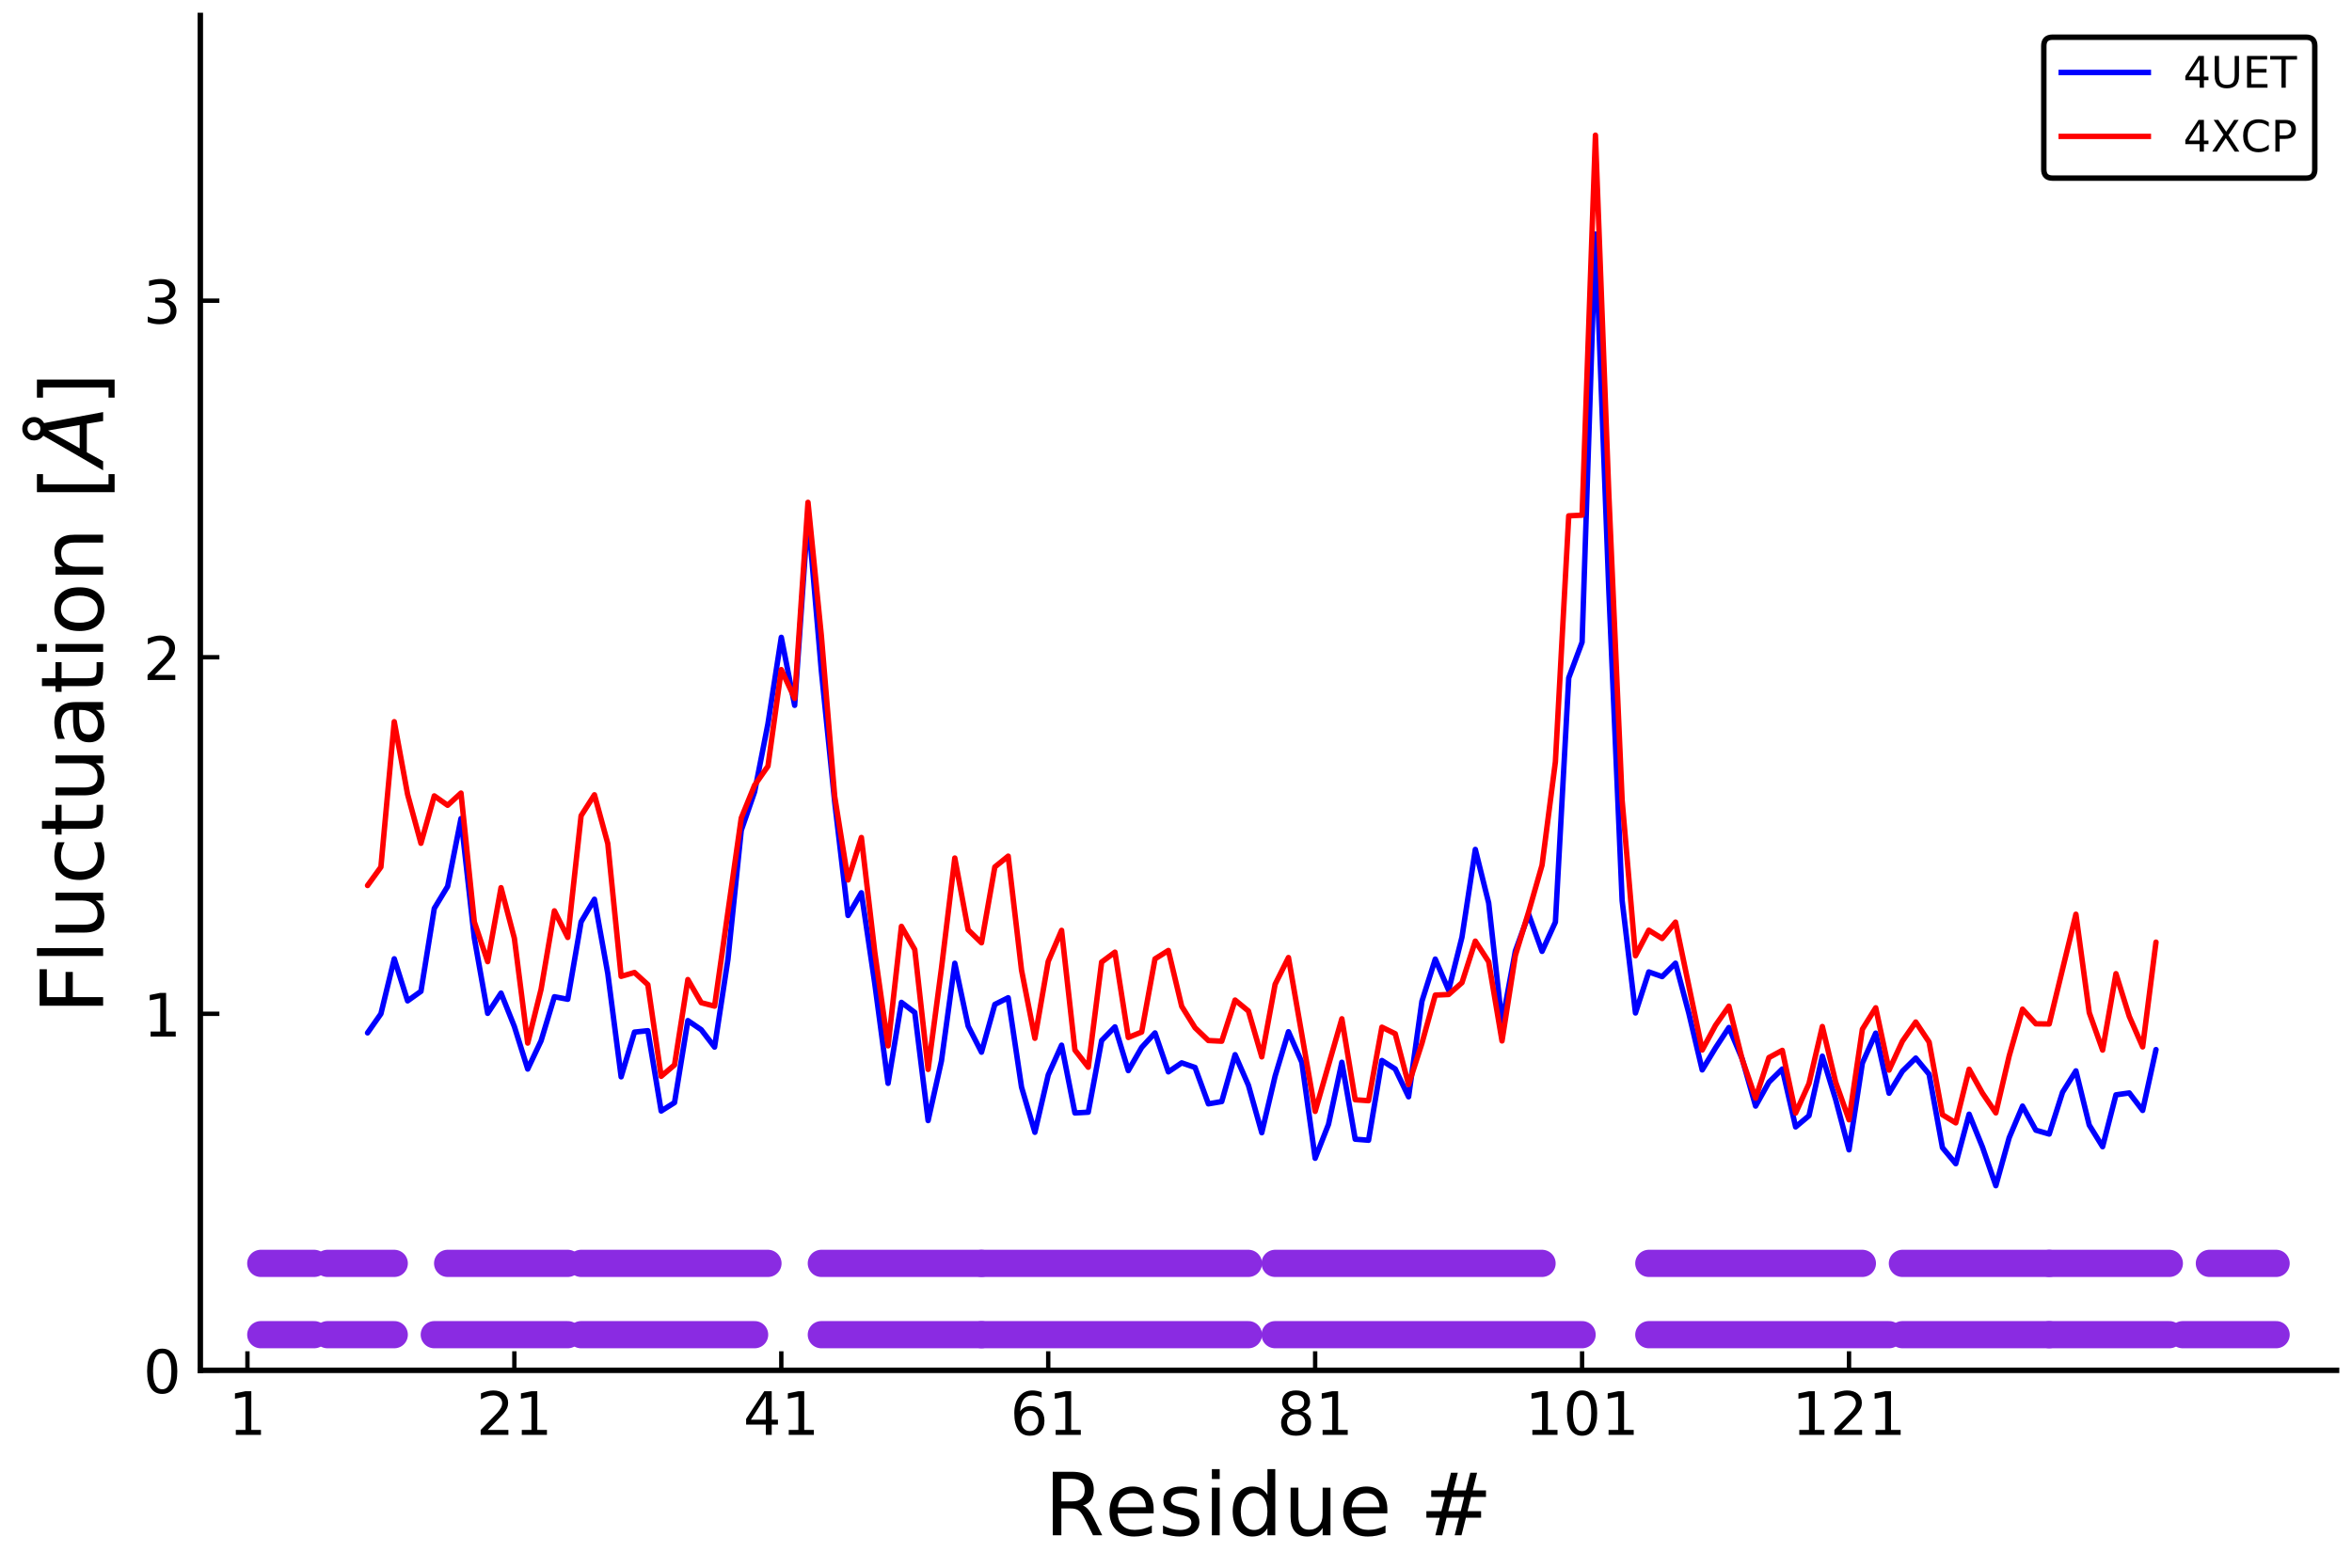 <?xml version="1.0" encoding="utf-8" standalone="no"?>
<!DOCTYPE svg PUBLIC "-//W3C//DTD SVG 1.1//EN"
  "http://www.w3.org/Graphics/SVG/1.1/DTD/svg11.dtd">
<!-- Created with matplotlib (http://matplotlib.org/) -->
<svg height="288pt" version="1.1" viewBox="0 0 432 288" width="432pt" xmlns="http://www.w3.org/2000/svg" xmlns:xlink="http://www.w3.org/1999/xlink">
 <defs>
  <style type="text/css">
*{stroke-linecap:butt;stroke-linejoin:round;}
  </style>
 </defs>
 <g id="figure_1">
  <g id="patch_1">
   <path d="M 0 288 
L 432 288 
L 432 0 
L 0 0 
z
" style="fill:#ffffff;"/>
  </g>
  <g id="axes_1">
   <g id="patch_2">
    <path d="M 36.795 251.745 
L 429.165 251.745 
L 429.165 2.835 
L 36.795 2.835 
z
" style="fill:#ffffff;"/>
   </g>
   <g id="line2d_1">
    <path clip-path="url(#p3b26379d5f)" d="M 67.511 189.747 
L 69.962 186.249 
L 72.413 176.142 
L 74.865 183.871 
L 77.316 182.116 
L 79.768 166.886 
L 82.219 162.838 
L 84.67 150.38 
L 87.122 172.336 
L 89.573 186.164 
L 92.025 182.443 
L 94.476 188.588 
L 96.927 196.395 
L 99.379 191.208 
L 101.83 183.112 
L 104.282 183.577 
L 106.733 169.356 
L 109.184 165.203 
L 111.636 178.867 
L 114.087 197.823 
L 116.539 189.609 
L 118.99 189.347 
L 121.441 204.105 
L 123.893 202.559 
L 126.344 187.494 
L 128.796 189.164 
L 131.247 192.36 
L 133.698 176.286 
L 136.15 152.541 
L 138.601 145.474 
L 141.053 132.956 
L 143.504 117.085 
L 145.955 129.576 
L 148.407 94.512 
L 150.858 123.209 
L 153.31 147.334 
L 155.761 168.183 
L 158.212 164.011 
L 160.664 180.635 
L 163.115 199.022 
L 165.567 184.146 
L 168.018 186 
L 170.469 205.861 
L 172.921 194.889 
L 175.372 176.961 
L 177.824 188.496 
L 180.275 193.297 
L 182.726 184.52 
L 185.178 183.295 
L 187.629 199.716 
L 190.081 208.016 
L 192.532 197.476 
L 194.983 192.007 
L 197.435 204.459 
L 199.886 204.321 
L 202.338 191.155 
L 204.789 188.646 
L 207.24 196.684 
L 209.692 192.426 
L 212.143 189.76 
L 214.595 196.913 
L 217.046 195.256 
L 219.497 196.101 
L 221.949 202.789 
L 224.4 202.369 
L 226.852 193.756 
L 229.303 199.376 
L 231.754 208.094 
L 234.206 197.686 
L 236.657 189.537 
L 239.108 195.151 
L 241.56 212.784 
L 244.011 206.548 
L 246.463 195.151 
L 248.914 209.28 
L 251.365 209.476 
L 253.817 194.823 
L 256.268 196.376 
L 258.72 201.492 
L 261.171 183.937 
L 263.622 176.194 
L 266.074 181.913 
L 268.525 172.159 
L 270.977 156.046 
L 273.428 165.878 
L 275.879 187.919 
L 278.331 174.707 
L 280.782 167.98 
L 283.234 174.773 
L 285.685 169.395 
L 288.136 124.532 
L 290.588 117.975 
L 293.039 43.001 
L 295.491 108.288 
L 297.942 165.445 
L 300.393 186.092 
L 302.845 178.553 
L 305.296 179.411 
L 307.748 176.948 
L 310.199 186.17 
L 312.65 196.553 
L 315.102 192.498 
L 317.553 188.764 
L 320.005 194.568 
L 322.456 203.195 
L 324.907 198.799 
L 327.359 196.389 
L 329.81 207.027 
L 332.262 204.97 
L 334.713 194.031 
L 337.164 201.996 
L 339.616 211.238 
L 342.067 195.308 
L 344.519 189.799 
L 346.97 200.837 
L 349.421 196.795 
L 351.873 194.378 
L 354.324 197.345 
L 356.776 210.839 
L 359.227 213.786 
L 361.678 204.688 
L 364.13 210.741 
L 366.581 217.821 
L 369.033 209.011 
L 371.484 203.201 
L 373.935 207.629 
L 376.387 208.337 
L 378.838 200.653 
L 381.29 196.73 
L 383.741 206.693 
L 386.192 210.662 
L 388.644 201.131 
L 391.095 200.784 
L 393.547 204 
L 395.998 192.819 
L 395.998 192.819 
" style="fill:none;stroke:#0000ff;stroke-linecap:round;"/>
   </g>
   <g id="matplotlib.axis_1">
    <g id="xtick_1">
     <g id="line2d_2">
      <defs>
       <path d="M 0 0 
L 0 -3.5 
" id="mdeef7ecb71" style="stroke:#000000;stroke-width:0.8;"/>
      </defs>
      <g>
       <use style="stroke:#000000;stroke-width:0.8;" x="45.448" xlink:href="#mdeef7ecb71" y="251.745"/>
      </g>
     </g>
     <g id="text_1">
      <!-- 1 -->
      <defs>
       <path d="M 12.406 8.297 
L 28.516 8.297 
L 28.516 63.922 
L 10.984 60.406 
L 10.984 69.391 
L 28.422 72.906 
L 38.281 72.906 
L 38.281 8.297 
L 54.391 8.297 
L 54.391 0 
L 12.406 0 
z
" id="DejaVuSans-31"/>
      </defs>
      <g transform="translate(41.949 263.604)scale(0.11 -0.11)">
       <use xlink:href="#DejaVuSans-31"/>
      </g>
     </g>
    </g>
    <g id="xtick_2">
     <g id="line2d_3">
      <g>
       <use style="stroke:#000000;stroke-width:0.8;" x="94.476" xlink:href="#mdeef7ecb71" y="251.745"/>
      </g>
     </g>
     <g id="text_2">
      <!-- 21 -->
      <defs>
       <path d="M 19.188 8.297 
L 53.609 8.297 
L 53.609 0 
L 7.328 0 
L 7.328 8.297 
Q 12.938 14.109 22.625 23.891 
Q 32.328 33.688 34.812 36.531 
Q 39.547 41.844 41.422 45.531 
Q 43.312 49.219 43.312 52.781 
Q 43.312 58.594 39.234 62.25 
Q 35.156 65.922 28.609 65.922 
Q 23.969 65.922 18.812 64.312 
Q 13.672 62.703 7.812 59.422 
L 7.812 69.391 
Q 13.766 71.781 18.938 73 
Q 24.125 74.219 28.422 74.219 
Q 39.75 74.219 46.484 68.547 
Q 53.219 62.891 53.219 53.422 
Q 53.219 48.922 51.531 44.891 
Q 49.859 40.875 45.406 35.406 
Q 44.188 33.984 37.641 27.219 
Q 31.109 20.453 19.188 8.297 
z
" id="DejaVuSans-32"/>
      </defs>
      <g transform="translate(87.477 263.604)scale(0.11 -0.11)">
       <use xlink:href="#DejaVuSans-32"/>
       <use x="63.623" xlink:href="#DejaVuSans-31"/>
      </g>
     </g>
    </g>
    <g id="xtick_3">
     <g id="line2d_4">
      <g>
       <use style="stroke:#000000;stroke-width:0.8;" x="143.504" xlink:href="#mdeef7ecb71" y="251.745"/>
      </g>
     </g>
     <g id="text_3">
      <!-- 41 -->
      <defs>
       <path d="M 37.797 64.312 
L 12.891 25.391 
L 37.797 25.391 
z
M 35.203 72.906 
L 47.609 72.906 
L 47.609 25.391 
L 58.016 25.391 
L 58.016 17.188 
L 47.609 17.188 
L 47.609 0 
L 37.797 0 
L 37.797 17.188 
L 4.891 17.188 
L 4.891 26.703 
z
" id="DejaVuSans-34"/>
      </defs>
      <g transform="translate(136.505 263.604)scale(0.11 -0.11)">
       <use xlink:href="#DejaVuSans-34"/>
       <use x="63.623" xlink:href="#DejaVuSans-31"/>
      </g>
     </g>
    </g>
    <g id="xtick_4">
     <g id="line2d_5">
      <g>
       <use style="stroke:#000000;stroke-width:0.8;" x="192.532" xlink:href="#mdeef7ecb71" y="251.745"/>
      </g>
     </g>
     <g id="text_4">
      <!-- 61 -->
      <defs>
       <path d="M 33.016 40.375 
Q 26.375 40.375 22.484 35.828 
Q 18.609 31.297 18.609 23.391 
Q 18.609 15.531 22.484 10.953 
Q 26.375 6.391 33.016 6.391 
Q 39.656 6.391 43.531 10.953 
Q 47.406 15.531 47.406 23.391 
Q 47.406 31.297 43.531 35.828 
Q 39.656 40.375 33.016 40.375 
z
M 52.594 71.297 
L 52.594 62.312 
Q 48.875 64.062 45.094 64.984 
Q 41.312 65.922 37.594 65.922 
Q 27.828 65.922 22.672 59.328 
Q 17.531 52.734 16.797 39.406 
Q 19.672 43.656 24.016 45.922 
Q 28.375 48.188 33.594 48.188 
Q 44.578 48.188 50.953 41.516 
Q 57.328 34.859 57.328 23.391 
Q 57.328 12.156 50.688 5.359 
Q 44.047 -1.422 33.016 -1.422 
Q 20.359 -1.422 13.672 8.266 
Q 6.984 17.969 6.984 36.375 
Q 6.984 53.656 15.188 63.938 
Q 23.391 74.219 37.203 74.219 
Q 40.922 74.219 44.703 73.484 
Q 48.484 72.75 52.594 71.297 
z
" id="DejaVuSans-36"/>
      </defs>
      <g transform="translate(185.533 263.604)scale(0.11 -0.11)">
       <use xlink:href="#DejaVuSans-36"/>
       <use x="63.623" xlink:href="#DejaVuSans-31"/>
      </g>
     </g>
    </g>
    <g id="xtick_5">
     <g id="line2d_6">
      <g>
       <use style="stroke:#000000;stroke-width:0.8;" x="241.56" xlink:href="#mdeef7ecb71" y="251.745"/>
      </g>
     </g>
     <g id="text_5">
      <!-- 81 -->
      <defs>
       <path d="M 31.781 34.625 
Q 24.75 34.625 20.719 30.859 
Q 16.703 27.094 16.703 20.516 
Q 16.703 13.922 20.719 10.156 
Q 24.75 6.391 31.781 6.391 
Q 38.812 6.391 42.859 10.172 
Q 46.922 13.969 46.922 20.516 
Q 46.922 27.094 42.891 30.859 
Q 38.875 34.625 31.781 34.625 
z
M 21.922 38.812 
Q 15.578 40.375 12.031 44.719 
Q 8.5 49.078 8.5 55.328 
Q 8.5 64.062 14.719 69.141 
Q 20.953 74.219 31.781 74.219 
Q 42.672 74.219 48.875 69.141 
Q 55.078 64.062 55.078 55.328 
Q 55.078 49.078 51.531 44.719 
Q 48 40.375 41.703 38.812 
Q 48.828 37.156 52.797 32.312 
Q 56.781 27.484 56.781 20.516 
Q 56.781 9.906 50.312 4.234 
Q 43.844 -1.422 31.781 -1.422 
Q 19.734 -1.422 13.25 4.234 
Q 6.781 9.906 6.781 20.516 
Q 6.781 27.484 10.781 32.312 
Q 14.797 37.156 21.922 38.812 
z
M 18.312 54.391 
Q 18.312 48.734 21.844 45.562 
Q 25.391 42.391 31.781 42.391 
Q 38.141 42.391 41.719 45.562 
Q 45.312 48.734 45.312 54.391 
Q 45.312 60.062 41.719 63.234 
Q 38.141 66.406 31.781 66.406 
Q 25.391 66.406 21.844 63.234 
Q 18.312 60.062 18.312 54.391 
z
" id="DejaVuSans-38"/>
      </defs>
      <g transform="translate(234.561 263.604)scale(0.11 -0.11)">
       <use xlink:href="#DejaVuSans-38"/>
       <use x="63.623" xlink:href="#DejaVuSans-31"/>
      </g>
     </g>
    </g>
    <g id="xtick_6">
     <g id="line2d_7">
      <g>
       <use style="stroke:#000000;stroke-width:0.8;" x="290.588" xlink:href="#mdeef7ecb71" y="251.745"/>
      </g>
     </g>
     <g id="text_6">
      <!-- 101 -->
      <defs>
       <path d="M 31.781 66.406 
Q 24.172 66.406 20.328 58.906 
Q 16.5 51.422 16.5 36.375 
Q 16.5 21.391 20.328 13.891 
Q 24.172 6.391 31.781 6.391 
Q 39.453 6.391 43.281 13.891 
Q 47.125 21.391 47.125 36.375 
Q 47.125 51.422 43.281 58.906 
Q 39.453 66.406 31.781 66.406 
z
M 31.781 74.219 
Q 44.047 74.219 50.516 64.516 
Q 56.984 54.828 56.984 36.375 
Q 56.984 17.969 50.516 8.266 
Q 44.047 -1.422 31.781 -1.422 
Q 19.531 -1.422 13.062 8.266 
Q 6.594 17.969 6.594 36.375 
Q 6.594 54.828 13.062 64.516 
Q 19.531 74.219 31.781 74.219 
z
" id="DejaVuSans-30"/>
      </defs>
      <g transform="translate(280.09 263.604)scale(0.11 -0.11)">
       <use xlink:href="#DejaVuSans-31"/>
       <use x="63.623" xlink:href="#DejaVuSans-30"/>
       <use x="127.246" xlink:href="#DejaVuSans-31"/>
      </g>
     </g>
    </g>
    <g id="xtick_7">
     <g id="line2d_8">
      <g>
       <use style="stroke:#000000;stroke-width:0.8;" x="339.616" xlink:href="#mdeef7ecb71" y="251.745"/>
      </g>
     </g>
     <g id="text_7">
      <!-- 121 -->
      <g transform="translate(329.118 263.604)scale(0.11 -0.11)">
       <use xlink:href="#DejaVuSans-31"/>
       <use x="63.623" xlink:href="#DejaVuSans-32"/>
       <use x="127.246" xlink:href="#DejaVuSans-31"/>
      </g>
     </g>
    </g>
    <g id="text_8">
     <!-- Residue # -->
     <defs>
      <path d="M 44.391 34.188 
Q 47.562 33.109 50.562 29.594 
Q 53.562 26.078 56.594 19.922 
L 66.609 0 
L 56 0 
L 46.688 18.703 
Q 43.062 26.031 39.672 28.422 
Q 36.281 30.812 30.422 30.812 
L 19.672 30.812 
L 19.672 0 
L 9.812 0 
L 9.812 72.906 
L 32.078 72.906 
Q 44.578 72.906 50.734 67.672 
Q 56.891 62.453 56.891 51.906 
Q 56.891 45.016 53.688 40.469 
Q 50.484 35.938 44.391 34.188 
z
M 19.672 64.797 
L 19.672 38.922 
L 32.078 38.922 
Q 39.203 38.922 42.844 42.219 
Q 46.484 45.516 46.484 51.906 
Q 46.484 58.297 42.844 61.547 
Q 39.203 64.797 32.078 64.797 
z
" id="DejaVuSans-52"/>
      <path d="M 56.203 29.594 
L 56.203 25.203 
L 14.891 25.203 
Q 15.484 15.922 20.484 11.062 
Q 25.484 6.203 34.422 6.203 
Q 39.594 6.203 44.453 7.469 
Q 49.312 8.734 54.109 11.281 
L 54.109 2.781 
Q 49.266 0.734 44.188 -0.344 
Q 39.109 -1.422 33.891 -1.422 
Q 20.797 -1.422 13.156 6.188 
Q 5.516 13.812 5.516 26.812 
Q 5.516 40.234 12.766 48.109 
Q 20.016 56 32.328 56 
Q 43.359 56 49.781 48.891 
Q 56.203 41.797 56.203 29.594 
z
M 47.219 32.234 
Q 47.125 39.594 43.094 43.984 
Q 39.062 48.391 32.422 48.391 
Q 24.906 48.391 20.391 44.141 
Q 15.875 39.891 15.188 32.172 
z
" id="DejaVuSans-65"/>
      <path d="M 44.281 53.078 
L 44.281 44.578 
Q 40.484 46.531 36.375 47.5 
Q 32.281 48.484 27.875 48.484 
Q 21.188 48.484 17.844 46.438 
Q 14.5 44.391 14.5 40.281 
Q 14.5 37.156 16.891 35.375 
Q 19.281 33.594 26.516 31.984 
L 29.594 31.297 
Q 39.156 29.25 43.188 25.516 
Q 47.219 21.781 47.219 15.094 
Q 47.219 7.469 41.188 3.016 
Q 35.156 -1.422 24.609 -1.422 
Q 20.219 -1.422 15.453 -0.562 
Q 10.688 0.297 5.422 2 
L 5.422 11.281 
Q 10.406 8.688 15.234 7.391 
Q 20.062 6.109 24.812 6.109 
Q 31.156 6.109 34.562 8.281 
Q 37.984 10.453 37.984 14.406 
Q 37.984 18.062 35.516 20.016 
Q 33.062 21.969 24.703 23.781 
L 21.578 24.516 
Q 13.234 26.266 9.516 29.906 
Q 5.812 33.547 5.812 39.891 
Q 5.812 47.609 11.281 51.797 
Q 16.75 56 26.812 56 
Q 31.781 56 36.172 55.266 
Q 40.578 54.547 44.281 53.078 
z
" id="DejaVuSans-73"/>
      <path d="M 9.422 54.688 
L 18.406 54.688 
L 18.406 0 
L 9.422 0 
z
M 9.422 75.984 
L 18.406 75.984 
L 18.406 64.594 
L 9.422 64.594 
z
" id="DejaVuSans-69"/>
      <path d="M 45.406 46.391 
L 45.406 75.984 
L 54.391 75.984 
L 54.391 0 
L 45.406 0 
L 45.406 8.203 
Q 42.578 3.328 38.25 0.953 
Q 33.938 -1.422 27.875 -1.422 
Q 17.969 -1.422 11.734 6.484 
Q 5.516 14.406 5.516 27.297 
Q 5.516 40.188 11.734 48.094 
Q 17.969 56 27.875 56 
Q 33.938 56 38.25 53.625 
Q 42.578 51.266 45.406 46.391 
z
M 14.797 27.297 
Q 14.797 17.391 18.875 11.75 
Q 22.953 6.109 30.078 6.109 
Q 37.203 6.109 41.297 11.75 
Q 45.406 17.391 45.406 27.297 
Q 45.406 37.203 41.297 42.844 
Q 37.203 48.484 30.078 48.484 
Q 22.953 48.484 18.875 42.844 
Q 14.797 37.203 14.797 27.297 
z
" id="DejaVuSans-64"/>
      <path d="M 8.5 21.578 
L 8.5 54.688 
L 17.484 54.688 
L 17.484 21.922 
Q 17.484 14.156 20.5 10.266 
Q 23.531 6.391 29.594 6.391 
Q 36.859 6.391 41.078 11.031 
Q 45.312 15.672 45.312 23.688 
L 45.312 54.688 
L 54.297 54.688 
L 54.297 0 
L 45.312 0 
L 45.312 8.406 
Q 42.047 3.422 37.719 1 
Q 33.406 -1.422 27.688 -1.422 
Q 18.266 -1.422 13.375 4.438 
Q 8.5 10.297 8.5 21.578 
z
M 31.109 56 
z
" id="DejaVuSans-75"/>
      <path id="DejaVuSans-20"/>
      <path d="M 51.125 44 
L 36.922 44 
L 32.812 27.688 
L 47.125 27.688 
z
M 43.797 71.781 
L 38.719 51.516 
L 52.984 51.516 
L 58.109 71.781 
L 65.922 71.781 
L 60.891 51.516 
L 76.125 51.516 
L 76.125 44 
L 58.984 44 
L 54.984 27.688 
L 70.516 27.688 
L 70.516 20.219 
L 53.078 20.219 
L 48 0 
L 40.188 0 
L 45.219 20.219 
L 30.906 20.219 
L 25.875 0 
L 18.016 0 
L 23.094 20.219 
L 7.719 20.219 
L 7.719 27.688 
L 24.906 27.688 
L 29 44 
L 13.281 44 
L 13.281 51.516 
L 30.906 51.516 
L 35.891 71.781 
z
" id="DejaVuSans-23"/>
     </defs>
     <g transform="translate(191.796 282.049)scale(0.16 -0.16)">
      <use xlink:href="#DejaVuSans-52"/>
      <use x="69.42" xlink:href="#DejaVuSans-65"/>
      <use x="130.943" xlink:href="#DejaVuSans-73"/>
      <use x="183.043" xlink:href="#DejaVuSans-69"/>
      <use x="210.826" xlink:href="#DejaVuSans-64"/>
      <use x="274.303" xlink:href="#DejaVuSans-75"/>
      <use x="337.682" xlink:href="#DejaVuSans-65"/>
      <use x="399.205" xlink:href="#DejaVuSans-20"/>
      <use x="430.992" xlink:href="#DejaVuSans-23"/>
     </g>
    </g>
   </g>
   <g id="matplotlib.axis_2">
    <g id="ytick_1">
     <g id="line2d_9">
      <defs>
       <path d="M 0 0 
L 3.5 0 
" id="mf8ff0728e9" style="stroke:#000000;stroke-width:0.8;"/>
      </defs>
      <g>
       <use style="stroke:#000000;stroke-width:0.8;" x="36.795" xlink:href="#mf8ff0728e9" y="251.745"/>
      </g>
     </g>
     <g id="text_9">
      <!-- 0 -->
      <g transform="translate(26.296 255.924)scale(0.11 -0.11)">
       <use xlink:href="#DejaVuSans-30"/>
      </g>
     </g>
    </g>
    <g id="ytick_2">
     <g id="line2d_10">
      <g>
       <use style="stroke:#000000;stroke-width:0.8;" x="36.795" xlink:href="#mf8ff0728e9" y="186.243"/>
      </g>
     </g>
     <g id="text_10">
      <!-- 1 -->
      <g transform="translate(26.296 190.422)scale(0.11 -0.11)">
       <use xlink:href="#DejaVuSans-31"/>
      </g>
     </g>
    </g>
    <g id="ytick_3">
     <g id="line2d_11">
      <g>
       <use style="stroke:#000000;stroke-width:0.8;" x="36.795" xlink:href="#mf8ff0728e9" y="120.74"/>
      </g>
     </g>
     <g id="text_11">
      <!-- 2 -->
      <g transform="translate(26.296 124.919)scale(0.11 -0.11)">
       <use xlink:href="#DejaVuSans-32"/>
      </g>
     </g>
    </g>
    <g id="ytick_4">
     <g id="line2d_12">
      <g>
       <use style="stroke:#000000;stroke-width:0.8;" x="36.795" xlink:href="#mf8ff0728e9" y="55.237"/>
      </g>
     </g>
     <g id="text_12">
      <!-- 3 -->
      <defs>
       <path d="M 40.578 39.312 
Q 47.656 37.797 51.625 33 
Q 55.609 28.219 55.609 21.188 
Q 55.609 10.406 48.188 4.484 
Q 40.766 -1.422 27.094 -1.422 
Q 22.516 -1.422 17.656 -0.516 
Q 12.797 0.391 7.625 2.203 
L 7.625 11.719 
Q 11.719 9.328 16.594 8.109 
Q 21.484 6.891 26.812 6.891 
Q 36.078 6.891 40.938 10.547 
Q 45.797 14.203 45.797 21.188 
Q 45.797 27.641 41.281 31.266 
Q 36.766 34.906 28.719 34.906 
L 20.219 34.906 
L 20.219 43.016 
L 29.109 43.016 
Q 36.375 43.016 40.234 45.922 
Q 44.094 48.828 44.094 54.297 
Q 44.094 59.906 40.109 62.906 
Q 36.141 65.922 28.719 65.922 
Q 24.656 65.922 20.016 65.031 
Q 15.375 64.156 9.812 62.312 
L 9.812 71.094 
Q 15.438 72.656 20.344 73.438 
Q 25.25 74.219 29.594 74.219 
Q 40.828 74.219 47.359 69.109 
Q 53.906 64.016 53.906 55.328 
Q 53.906 49.266 50.438 45.094 
Q 46.969 40.922 40.578 39.312 
z
" id="DejaVuSans-33"/>
      </defs>
      <g transform="translate(26.296 59.416)scale(0.11 -0.11)">
       <use xlink:href="#DejaVuSans-33"/>
      </g>
     </g>
    </g>
    <g id="text_13">
     <!-- Fluctuation $[\AA]$ -->
     <defs>
      <path d="M 9.812 72.906 
L 51.703 72.906 
L 51.703 64.594 
L 19.672 64.594 
L 19.672 43.109 
L 48.578 43.109 
L 48.578 34.812 
L 19.672 34.812 
L 19.672 0 
L 9.812 0 
z
" id="DejaVuSans-46"/>
      <path d="M 9.422 75.984 
L 18.406 75.984 
L 18.406 0 
L 9.422 0 
z
" id="DejaVuSans-6c"/>
      <path d="M 48.781 52.594 
L 48.781 44.188 
Q 44.969 46.297 41.141 47.344 
Q 37.312 48.391 33.406 48.391 
Q 24.656 48.391 19.812 42.844 
Q 14.984 37.312 14.984 27.297 
Q 14.984 17.281 19.812 11.734 
Q 24.656 6.203 33.406 6.203 
Q 37.312 6.203 41.141 7.25 
Q 44.969 8.297 48.781 10.406 
L 48.781 2.094 
Q 45.016 0.344 40.984 -0.531 
Q 36.969 -1.422 32.422 -1.422 
Q 20.062 -1.422 12.781 6.344 
Q 5.516 14.109 5.516 27.297 
Q 5.516 40.672 12.859 48.328 
Q 20.219 56 33.016 56 
Q 37.156 56 41.109 55.141 
Q 45.062 54.297 48.781 52.594 
z
" id="DejaVuSans-63"/>
      <path d="M 18.312 70.219 
L 18.312 54.688 
L 36.812 54.688 
L 36.812 47.703 
L 18.312 47.703 
L 18.312 18.016 
Q 18.312 11.328 20.141 9.422 
Q 21.969 7.516 27.594 7.516 
L 36.812 7.516 
L 36.812 0 
L 27.594 0 
Q 17.188 0 13.234 3.875 
Q 9.281 7.766 9.281 18.016 
L 9.281 47.703 
L 2.688 47.703 
L 2.688 54.688 
L 9.281 54.688 
L 9.281 70.219 
z
" id="DejaVuSans-74"/>
      <path d="M 34.281 27.484 
Q 23.391 27.484 19.188 25 
Q 14.984 22.516 14.984 16.5 
Q 14.984 11.719 18.141 8.906 
Q 21.297 6.109 26.703 6.109 
Q 34.188 6.109 38.703 11.406 
Q 43.219 16.703 43.219 25.484 
L 43.219 27.484 
z
M 52.203 31.203 
L 52.203 0 
L 43.219 0 
L 43.219 8.297 
Q 40.141 3.328 35.547 0.953 
Q 30.953 -1.422 24.312 -1.422 
Q 15.922 -1.422 10.953 3.297 
Q 6 8.016 6 15.922 
Q 6 25.141 12.172 29.828 
Q 18.359 34.516 30.609 34.516 
L 43.219 34.516 
L 43.219 35.406 
Q 43.219 41.609 39.141 45 
Q 35.062 48.391 27.688 48.391 
Q 23 48.391 18.547 47.266 
Q 14.109 46.141 10.016 43.891 
L 10.016 52.203 
Q 14.938 54.109 19.578 55.047 
Q 24.219 56 28.609 56 
Q 40.484 56 46.344 49.844 
Q 52.203 43.703 52.203 31.203 
z
" id="DejaVuSans-61"/>
      <path d="M 30.609 48.391 
Q 23.391 48.391 19.188 42.75 
Q 14.984 37.109 14.984 27.297 
Q 14.984 17.484 19.156 11.844 
Q 23.344 6.203 30.609 6.203 
Q 37.797 6.203 41.984 11.859 
Q 46.188 17.531 46.188 27.297 
Q 46.188 37.016 41.984 42.703 
Q 37.797 48.391 30.609 48.391 
z
M 30.609 56 
Q 42.328 56 49.016 48.375 
Q 55.719 40.766 55.719 27.297 
Q 55.719 13.875 49.016 6.219 
Q 42.328 -1.422 30.609 -1.422 
Q 18.844 -1.422 12.172 6.219 
Q 5.516 13.875 5.516 27.297 
Q 5.516 40.766 12.172 48.375 
Q 18.844 56 30.609 56 
z
" id="DejaVuSans-6f"/>
      <path d="M 54.891 33.016 
L 54.891 0 
L 45.906 0 
L 45.906 32.719 
Q 45.906 40.484 42.875 44.328 
Q 39.844 48.188 33.797 48.188 
Q 26.516 48.188 22.312 43.547 
Q 18.109 38.922 18.109 30.906 
L 18.109 0 
L 9.078 0 
L 9.078 54.688 
L 18.109 54.688 
L 18.109 46.188 
Q 21.344 51.125 25.703 53.562 
Q 30.078 56 35.797 56 
Q 45.219 56 50.047 50.172 
Q 54.891 44.344 54.891 33.016 
z
" id="DejaVuSans-6e"/>
      <path d="M 8.594 75.984 
L 29.297 75.984 
L 29.297 69 
L 17.578 69 
L 17.578 -6.203 
L 29.297 -6.203 
L 29.297 -13.188 
L 8.594 -13.188 
z
" id="DejaVuSans-5b"/>
      <path d="M 49.812 79.391 
Q 49.812 82.469 47.625 84.641 
Q 45.453 86.812 42.391 86.812 
Q 39.266 86.812 37.141 84.688 
Q 35.016 82.562 35.016 79.391 
Q 35.016 76.312 37.141 74.156 
Q 39.266 72.016 42.391 72.016 
Q 45.453 72.016 47.625 74.156 
Q 49.812 76.312 49.812 79.391 
z
M 34.422 68.703 
Q 31.781 70.516 30.391 73.266 
Q 29 76.031 29 79.391 
Q 29 84.969 32.906 88.891 
Q 36.812 92.828 42.391 92.828 
Q 47.953 92.828 51.875 88.891 
Q 55.812 84.969 55.812 79.391 
Q 55.812 75.531 54.031 72.547 
Q 52.25 69.578 48.875 67.828 
L 61.531 0 
L 51.219 0 
L 48.188 18.703 
L 15.375 18.703 
L 5.078 0 
L -5.328 0 
z
M 40.375 63.188 
L 19.922 26.906 
L 46.688 26.906 
z
" id="DejaVuSans-Oblique-c5"/>
      <path d="M 30.422 75.984 
L 30.422 -13.188 
L 9.719 -13.188 
L 9.719 -6.203 
L 21.391 -6.203 
L 21.391 69 
L 9.719 69 
L 9.719 75.984 
z
" id="DejaVuSans-5d"/>
     </defs>
     <g transform="translate(18.968 186.33)rotate(-90)scale(0.16 -0.16)">
      <use transform="translate(0 0.172)" xlink:href="#DejaVuSans-46"/>
      <use transform="translate(57.52 0.172)" xlink:href="#DejaVuSans-6c"/>
      <use transform="translate(85.303 0.172)" xlink:href="#DejaVuSans-75"/>
      <use transform="translate(148.682 0.172)" xlink:href="#DejaVuSans-63"/>
      <use transform="translate(203.662 0.172)" xlink:href="#DejaVuSans-74"/>
      <use transform="translate(242.871 0.172)" xlink:href="#DejaVuSans-75"/>
      <use transform="translate(306.25 0.172)" xlink:href="#DejaVuSans-61"/>
      <use transform="translate(367.529 0.172)" xlink:href="#DejaVuSans-74"/>
      <use transform="translate(406.738 0.172)" xlink:href="#DejaVuSans-69"/>
      <use transform="translate(434.521 0.172)" xlink:href="#DejaVuSans-6f"/>
      <use transform="translate(495.703 0.172)" xlink:href="#DejaVuSans-6e"/>
      <use transform="translate(559.082 0.172)" xlink:href="#DejaVuSans-20"/>
      <use transform="translate(590.869 0.172)" xlink:href="#DejaVuSans-5b"/>
      <use transform="translate(629.883 0.172)" xlink:href="#DejaVuSans-Oblique-c5"/>
      <use transform="translate(698.291 0.172)" xlink:href="#DejaVuSans-5d"/>
     </g>
    </g>
   </g>
   <g id="line2d_13">
    <path clip-path="url(#p3b26379d5f)" d="M 67.511 162.675 
L 69.962 159.282 
L 72.413 132.583 
L 74.865 145.939 
L 77.316 154.919 
L 79.768 146.214 
L 82.219 147.936 
L 84.67 145.696 
L 87.122 169.369 
L 89.573 176.666 
L 92.025 163.074 
L 94.476 172.376 
L 96.927 191.62 
L 99.379 181.756 
L 101.83 167.332 
L 104.282 172.218 
L 106.733 149.856 
L 109.184 146.011 
L 111.636 154.978 
L 114.087 179.365 
L 116.539 178.657 
L 118.99 180.884 
L 121.441 197.725 
L 123.893 195.636 
L 126.344 179.954 
L 128.796 184.205 
L 131.247 184.834 
L 136.15 150.275 
L 138.601 144.249 
L 141.053 140.751 
L 143.504 123.013 
L 145.955 128.299 
L 148.407 92.285 
L 150.858 116.764 
L 153.31 146.299 
L 155.761 161.659 
L 158.212 153.858 
L 160.664 174.871 
L 163.115 192.131 
L 165.567 170.181 
L 168.018 174.445 
L 170.469 196.461 
L 172.921 177.878 
L 175.372 157.631 
L 177.824 170.823 
L 180.275 173.201 
L 182.726 159.268 
L 185.178 157.284 
L 187.629 178.238 
L 190.081 190.743 
L 192.532 176.62 
L 194.983 170.915 
L 197.435 192.904 
L 199.886 196.061 
L 202.338 176.745 
L 204.789 174.924 
L 207.24 190.592 
L 209.692 189.596 
L 212.143 176.155 
L 214.595 174.616 
L 217.046 184.867 
L 219.497 188.804 
L 221.949 191.155 
L 224.4 191.28 
L 226.852 183.721 
L 229.303 185.732 
L 231.754 194.155 
L 234.206 180.825 
L 236.657 175.913 
L 241.56 204.171 
L 246.463 187.16 
L 248.914 202.035 
L 251.365 202.212 
L 253.817 188.705 
L 256.268 189.904 
L 258.72 199.251 
L 261.171 191.66 
L 263.622 182.81 
L 266.074 182.699 
L 268.525 180.524 
L 270.977 172.893 
L 273.428 176.673 
L 275.879 191.227 
L 278.331 175.533 
L 280.782 167.489 
L 283.234 158.928 
L 285.685 139.958 
L 288.136 94.761 
L 290.588 94.643 
L 293.039 24.837 
L 295.491 90.628 
L 297.942 147.026 
L 300.393 175.579 
L 302.845 170.889 
L 305.296 172.415 
L 307.748 169.402 
L 312.65 192.898 
L 315.102 188.352 
L 317.553 184.847 
L 320.005 194.653 
L 322.456 201.741 
L 324.907 194.286 
L 327.359 192.963 
L 329.81 204.479 
L 332.262 199.061 
L 334.713 188.581 
L 337.164 198.799 
L 339.616 205.717 
L 342.067 189.085 
L 344.519 185.142 
L 346.97 196.592 
L 349.421 191.28 
L 351.873 187.756 
L 354.324 191.437 
L 356.776 204.786 
L 359.227 206.28 
L 361.678 196.435 
L 364.13 200.837 
L 366.581 204.446 
L 369.033 193.998 
L 371.484 185.391 
L 373.935 188.083 
L 376.387 188.116 
L 381.29 167.954 
L 383.741 186.033 
L 386.192 192.911 
L 388.644 178.873 
L 391.095 186.727 
L 393.547 192.321 
L 395.998 173.083 
L 395.998 173.083 
" style="fill:none;stroke:#ff0000;stroke-linecap:round;"/>
   </g>
   <g id="patch_3">
    <path d="M 36.795 251.745 
L 36.795 2.835 
" style="fill:none;stroke:#000000;stroke-linecap:square;stroke-linejoin:miter;"/>
   </g>
   <g id="patch_4">
    <path d="M 36.795 251.745 
L 429.165 251.745 
" style="fill:none;stroke:#000000;stroke-linecap:square;stroke-linejoin:miter;"/>
   </g>
   <g id="line2d_14">
    <path clip-path="url(#p3b26379d5f)" d="M 47.899 232.095 
L 50.351 232.095 
L 52.802 232.095 
L 55.254 232.095 
L 57.705 232.095 
" style="fill:none;stroke:#8a2be2;stroke-linecap:round;stroke-width:5;"/>
   </g>
   <g id="line2d_15">
    <path clip-path="url(#p3b26379d5f)" d="M 60.156 232.095 
L 62.608 232.095 
L 65.059 232.095 
L 67.511 232.095 
L 69.962 232.095 
L 72.413 232.095 
" style="fill:none;stroke:#8a2be2;stroke-linecap:round;stroke-width:5;"/>
   </g>
   <g id="line2d_16">
    <path clip-path="url(#p3b26379d5f)" d="M 82.219 232.095 
L 84.67 232.095 
L 87.122 232.095 
L 89.573 232.095 
L 92.025 232.095 
L 94.476 232.095 
L 96.927 232.095 
L 99.379 232.095 
L 101.83 232.095 
L 104.282 232.095 
" style="fill:none;stroke:#8a2be2;stroke-linecap:round;stroke-width:5;"/>
   </g>
   <g id="line2d_17">
    <path clip-path="url(#p3b26379d5f)" d="M 106.733 232.095 
L 109.184 232.095 
L 111.636 232.095 
L 114.087 232.095 
L 116.539 232.095 
L 118.99 232.095 
L 121.441 232.095 
L 123.893 232.095 
L 126.344 232.095 
L 128.796 232.095 
L 131.247 232.095 
L 133.698 232.095 
L 136.15 232.095 
L 138.601 232.095 
L 141.053 232.095 
" style="fill:none;stroke:#8a2be2;stroke-linecap:round;stroke-width:5;"/>
   </g>
   <g id="line2d_18">
    <path clip-path="url(#p3b26379d5f)" d="M 150.858 232.095 
L 153.31 232.095 
L 155.761 232.095 
L 158.212 232.095 
L 160.664 232.095 
L 163.115 232.095 
L 165.567 232.095 
L 168.018 232.095 
L 170.469 232.095 
L 172.921 232.095 
L 175.372 232.095 
L 177.824 232.095 
L 180.275 232.095 
" style="fill:none;stroke:#8a2be2;stroke-linecap:round;stroke-width:5;"/>
   </g>
   <g id="line2d_19">
    <path clip-path="url(#p3b26379d5f)" d="M 180.275 232.095 
L 182.726 232.095 
L 185.178 232.095 
L 187.629 232.095 
L 190.081 232.095 
L 192.532 232.095 
L 194.983 232.095 
L 197.435 232.095 
L 199.886 232.095 
L 202.338 232.095 
L 204.789 232.095 
L 207.24 232.095 
L 209.692 232.095 
L 212.143 232.095 
L 214.595 232.095 
L 217.046 232.095 
L 219.497 232.095 
L 221.949 232.095 
L 224.4 232.095 
L 226.852 232.095 
L 229.303 232.095 
" style="fill:none;stroke:#8a2be2;stroke-linecap:round;stroke-width:5;"/>
   </g>
   <g id="line2d_20">
    <path clip-path="url(#p3b26379d5f)" d="M 234.206 232.095 
L 236.657 232.095 
L 239.108 232.095 
L 241.56 232.095 
L 244.011 232.095 
L 246.463 232.095 
L 248.914 232.095 
L 251.365 232.095 
L 253.817 232.095 
L 256.268 232.095 
L 258.72 232.095 
L 261.171 232.095 
L 263.622 232.095 
L 266.074 232.095 
L 268.525 232.095 
L 270.977 232.095 
L 273.428 232.095 
L 275.879 232.095 
L 278.331 232.095 
L 280.782 232.095 
L 283.234 232.095 
" style="fill:none;stroke:#8a2be2;stroke-linecap:round;stroke-width:5;"/>
   </g>
   <g id="line2d_21">
    <path clip-path="url(#p3b26379d5f)" d="M 302.845 232.095 
L 305.296 232.095 
L 307.748 232.095 
L 310.199 232.095 
L 312.65 232.095 
L 315.102 232.095 
L 317.553 232.095 
L 320.005 232.095 
L 322.456 232.095 
L 324.907 232.095 
L 327.359 232.095 
L 329.81 232.095 
L 332.262 232.095 
L 334.713 232.095 
L 337.164 232.095 
L 339.616 232.095 
L 342.067 232.095 
" style="fill:none;stroke:#8a2be2;stroke-linecap:round;stroke-width:5;"/>
   </g>
   <g id="line2d_22">
    <path clip-path="url(#p3b26379d5f)" d="M 349.421 232.095 
L 351.873 232.095 
L 354.324 232.095 
L 356.776 232.095 
L 359.227 232.095 
L 361.678 232.095 
L 364.13 232.095 
L 366.581 232.095 
L 369.033 232.095 
L 371.484 232.095 
L 373.935 232.095 
L 376.387 232.095 
" style="fill:none;stroke:#8a2be2;stroke-linecap:round;stroke-width:5;"/>
   </g>
   <g id="line2d_23">
    <path clip-path="url(#p3b26379d5f)" d="M 376.387 232.095 
L 378.838 232.095 
L 381.29 232.095 
L 383.741 232.095 
L 386.192 232.095 
L 388.644 232.095 
L 391.095 232.095 
L 393.547 232.095 
L 395.998 232.095 
L 398.449 232.095 
" style="fill:none;stroke:#8a2be2;stroke-linecap:round;stroke-width:5;"/>
   </g>
   <g id="line2d_24">
    <path clip-path="url(#p3b26379d5f)" d="M 405.804 232.095 
L 408.255 232.095 
L 410.706 232.095 
L 413.158 232.095 
L 415.609 232.095 
L 418.061 232.095 
" style="fill:none;stroke:#8a2be2;stroke-linecap:round;stroke-width:5;"/>
   </g>
   <g id="line2d_25">
    <path clip-path="url(#p3b26379d5f)" d="M 47.899 245.195 
L 50.351 245.195 
L 52.802 245.195 
L 55.254 245.195 
L 57.705 245.195 
" style="fill:none;stroke:#8a2be2;stroke-linecap:round;stroke-width:5;"/>
   </g>
   <g id="line2d_26">
    <path clip-path="url(#p3b26379d5f)" d="M 60.156 245.195 
L 62.608 245.195 
L 65.059 245.195 
L 67.511 245.195 
L 69.962 245.195 
L 72.413 245.195 
" style="fill:none;stroke:#8a2be2;stroke-linecap:round;stroke-width:5;"/>
   </g>
   <g id="line2d_27">
    <path clip-path="url(#p3b26379d5f)" d="M 79.768 245.195 
L 82.219 245.195 
L 84.67 245.195 
L 87.122 245.195 
L 89.573 245.195 
L 92.025 245.195 
L 94.476 245.195 
L 96.927 245.195 
L 99.379 245.195 
L 101.83 245.195 
L 104.282 245.195 
" style="fill:none;stroke:#8a2be2;stroke-linecap:round;stroke-width:5;"/>
   </g>
   <g id="line2d_28">
    <path clip-path="url(#p3b26379d5f)" d="M 106.733 245.195 
L 109.184 245.195 
L 111.636 245.195 
L 114.087 245.195 
L 116.539 245.195 
L 118.99 245.195 
L 121.441 245.195 
L 123.893 245.195 
L 126.344 245.195 
L 128.796 245.195 
L 131.247 245.195 
L 133.698 245.195 
L 136.15 245.195 
L 138.601 245.195 
" style="fill:none;stroke:#8a2be2;stroke-linecap:round;stroke-width:5;"/>
   </g>
   <g id="line2d_29">
    <path clip-path="url(#p3b26379d5f)" d="M 150.858 245.195 
L 153.31 245.195 
L 155.761 245.195 
L 158.212 245.195 
L 160.664 245.195 
L 163.115 245.195 
L 165.567 245.195 
L 168.018 245.195 
L 170.469 245.195 
L 172.921 245.195 
L 175.372 245.195 
L 177.824 245.195 
L 180.275 245.195 
" style="fill:none;stroke:#8a2be2;stroke-linecap:round;stroke-width:5;"/>
   </g>
   <g id="line2d_30">
    <path clip-path="url(#p3b26379d5f)" d="M 180.275 245.195 
L 182.726 245.195 
L 185.178 245.195 
L 187.629 245.195 
L 190.081 245.195 
L 192.532 245.195 
L 194.983 245.195 
L 197.435 245.195 
L 199.886 245.195 
L 202.338 245.195 
L 204.789 245.195 
L 207.24 245.195 
L 209.692 245.195 
L 212.143 245.195 
L 214.595 245.195 
L 217.046 245.195 
L 219.497 245.195 
L 221.949 245.195 
L 224.4 245.195 
L 226.852 245.195 
L 229.303 245.195 
" style="fill:none;stroke:#8a2be2;stroke-linecap:round;stroke-width:5;"/>
   </g>
   <g id="line2d_31">
    <path clip-path="url(#p3b26379d5f)" d="M 234.206 245.195 
L 236.657 245.195 
L 239.108 245.195 
L 241.56 245.195 
L 244.011 245.195 
L 246.463 245.195 
L 248.914 245.195 
L 251.365 245.195 
L 253.817 245.195 
L 256.268 245.195 
L 258.72 245.195 
L 261.171 245.195 
L 263.622 245.195 
L 266.074 245.195 
L 268.525 245.195 
L 270.977 245.195 
L 273.428 245.195 
L 275.879 245.195 
L 278.331 245.195 
L 280.782 245.195 
L 283.234 245.195 
L 285.685 245.195 
L 288.136 245.195 
L 290.588 245.195 
" style="fill:none;stroke:#8a2be2;stroke-linecap:round;stroke-width:5;"/>
   </g>
   <g id="line2d_32">
    <path clip-path="url(#p3b26379d5f)" d="M 302.845 245.195 
L 305.296 245.195 
L 307.748 245.195 
L 310.199 245.195 
L 312.65 245.195 
L 315.102 245.195 
L 317.553 245.195 
L 320.005 245.195 
L 322.456 245.195 
L 324.907 245.195 
L 327.359 245.195 
L 329.81 245.195 
L 332.262 245.195 
L 334.713 245.195 
L 337.164 245.195 
L 339.616 245.195 
L 342.067 245.195 
L 344.519 245.195 
L 346.97 245.195 
" style="fill:none;stroke:#8a2be2;stroke-linecap:round;stroke-width:5;"/>
   </g>
   <g id="line2d_33">
    <path clip-path="url(#p3b26379d5f)" d="M 349.421 245.195 
L 351.873 245.195 
L 354.324 245.195 
L 356.776 245.195 
L 359.227 245.195 
L 361.678 245.195 
L 364.13 245.195 
L 366.581 245.195 
L 369.033 245.195 
L 371.484 245.195 
L 373.935 245.195 
L 376.387 245.195 
" style="fill:none;stroke:#8a2be2;stroke-linecap:round;stroke-width:5;"/>
   </g>
   <g id="line2d_34">
    <path clip-path="url(#p3b26379d5f)" d="M 376.387 245.195 
L 378.838 245.195 
L 381.29 245.195 
L 383.741 245.195 
L 386.192 245.195 
L 388.644 245.195 
L 391.095 245.195 
L 393.547 245.195 
L 395.998 245.195 
L 398.449 245.195 
" style="fill:none;stroke:#8a2be2;stroke-linecap:round;stroke-width:5;"/>
   </g>
   <g id="line2d_35">
    <path clip-path="url(#p3b26379d5f)" d="M 400.901 245.195 
L 403.352 245.195 
L 405.804 245.195 
L 408.255 245.195 
L 410.706 245.195 
L 413.158 245.195 
L 415.609 245.195 
L 418.061 245.195 
" style="fill:none;stroke:#8a2be2;stroke-linecap:round;stroke-width:5;"/>
   </g>
   <g id="legend_1">
    <g id="patch_5">
     <path d="M 376.994 32.72 
L 423.565 32.72 
Q 425.165 32.72 425.165 31.12 
L 425.165 8.435 
Q 425.165 6.835 423.565 6.835 
L 376.994 6.835 
Q 375.394 6.835 375.394 8.435 
L 375.394 31.12 
Q 375.394 32.72 376.994 32.72 
z
" style="fill:#ffffff;stroke:#000000;stroke-linejoin:miter;"/>
    </g>
    <g id="line2d_36">
     <path d="M 378.594 13.313 
L 394.594 13.313 
" style="fill:none;stroke:#0000ff;stroke-linecap:square;"/>
    </g>
    <g id="line2d_37"/>
    <g id="text_14">
     <!-- 4UET -->
     <defs>
      <path d="M 8.688 72.906 
L 18.609 72.906 
L 18.609 28.609 
Q 18.609 16.891 22.844 11.734 
Q 27.094 6.594 36.625 6.594 
Q 46.094 6.594 50.344 11.734 
Q 54.594 16.891 54.594 28.609 
L 54.594 72.906 
L 64.5 72.906 
L 64.5 27.391 
Q 64.5 13.141 57.438 5.859 
Q 50.391 -1.422 36.625 -1.422 
Q 22.797 -1.422 15.734 5.859 
Q 8.688 13.141 8.688 27.391 
z
" id="DejaVuSans-55"/>
      <path d="M 9.812 72.906 
L 55.906 72.906 
L 55.906 64.594 
L 19.672 64.594 
L 19.672 43.016 
L 54.391 43.016 
L 54.391 34.719 
L 19.672 34.719 
L 19.672 8.297 
L 56.781 8.297 
L 56.781 0 
L 9.812 0 
z
" id="DejaVuSans-45"/>
      <path d="M -0.297 72.906 
L 61.375 72.906 
L 61.375 64.594 
L 35.5 64.594 
L 35.5 0 
L 25.594 0 
L 25.594 64.594 
L -0.297 64.594 
z
" id="DejaVuSans-54"/>
     </defs>
     <g transform="translate(400.994 16.113)scale(0.08 -0.08)">
      <use xlink:href="#DejaVuSans-34"/>
      <use x="63.623" xlink:href="#DejaVuSans-55"/>
      <use x="136.816" xlink:href="#DejaVuSans-45"/>
      <use x="200" xlink:href="#DejaVuSans-54"/>
     </g>
    </g>
    <g id="line2d_38">
     <path d="M 378.594 25.056 
L 394.594 25.056 
" style="fill:none;stroke:#ff0000;stroke-linecap:square;"/>
    </g>
    <g id="line2d_39"/>
    <g id="text_15">
     <!-- 4XCP -->
     <defs>
      <path d="M 6.297 72.906 
L 16.891 72.906 
L 35.016 45.797 
L 53.219 72.906 
L 63.812 72.906 
L 40.375 37.891 
L 65.375 0 
L 54.781 0 
L 34.281 31 
L 13.625 0 
L 2.984 0 
L 29 38.922 
z
" id="DejaVuSans-58"/>
      <path d="M 64.406 67.281 
L 64.406 56.891 
Q 59.422 61.531 53.781 63.812 
Q 48.141 66.109 41.797 66.109 
Q 29.297 66.109 22.656 58.469 
Q 16.016 50.828 16.016 36.375 
Q 16.016 21.969 22.656 14.328 
Q 29.297 6.688 41.797 6.688 
Q 48.141 6.688 53.781 8.984 
Q 59.422 11.281 64.406 15.922 
L 64.406 5.609 
Q 59.234 2.094 53.438 0.328 
Q 47.656 -1.422 41.219 -1.422 
Q 24.656 -1.422 15.125 8.703 
Q 5.609 18.844 5.609 36.375 
Q 5.609 53.953 15.125 64.078 
Q 24.656 74.219 41.219 74.219 
Q 47.75 74.219 53.531 72.484 
Q 59.328 70.75 64.406 67.281 
z
" id="DejaVuSans-43"/>
      <path d="M 19.672 64.797 
L 19.672 37.406 
L 32.078 37.406 
Q 38.969 37.406 42.719 40.969 
Q 46.484 44.531 46.484 51.125 
Q 46.484 57.672 42.719 61.234 
Q 38.969 64.797 32.078 64.797 
z
M 9.812 72.906 
L 32.078 72.906 
Q 44.344 72.906 50.609 67.359 
Q 56.891 61.812 56.891 51.125 
Q 56.891 40.328 50.609 34.812 
Q 44.344 29.297 32.078 29.297 
L 19.672 29.297 
L 19.672 0 
L 9.812 0 
z
" id="DejaVuSans-50"/>
     </defs>
     <g transform="translate(400.994 27.856)scale(0.08 -0.08)">
      <use xlink:href="#DejaVuSans-34"/>
      <use x="63.623" xlink:href="#DejaVuSans-58"/>
      <use x="132.02" xlink:href="#DejaVuSans-43"/>
      <use x="201.844" xlink:href="#DejaVuSans-50"/>
     </g>
    </g>
   </g>
  </g>
 </g>
 <defs>
  <clipPath id="p3b26379d5f">
   <rect height="248.911" width="392.371" x="36.795" y="2.835"/>
  </clipPath>
 </defs>
</svg>
